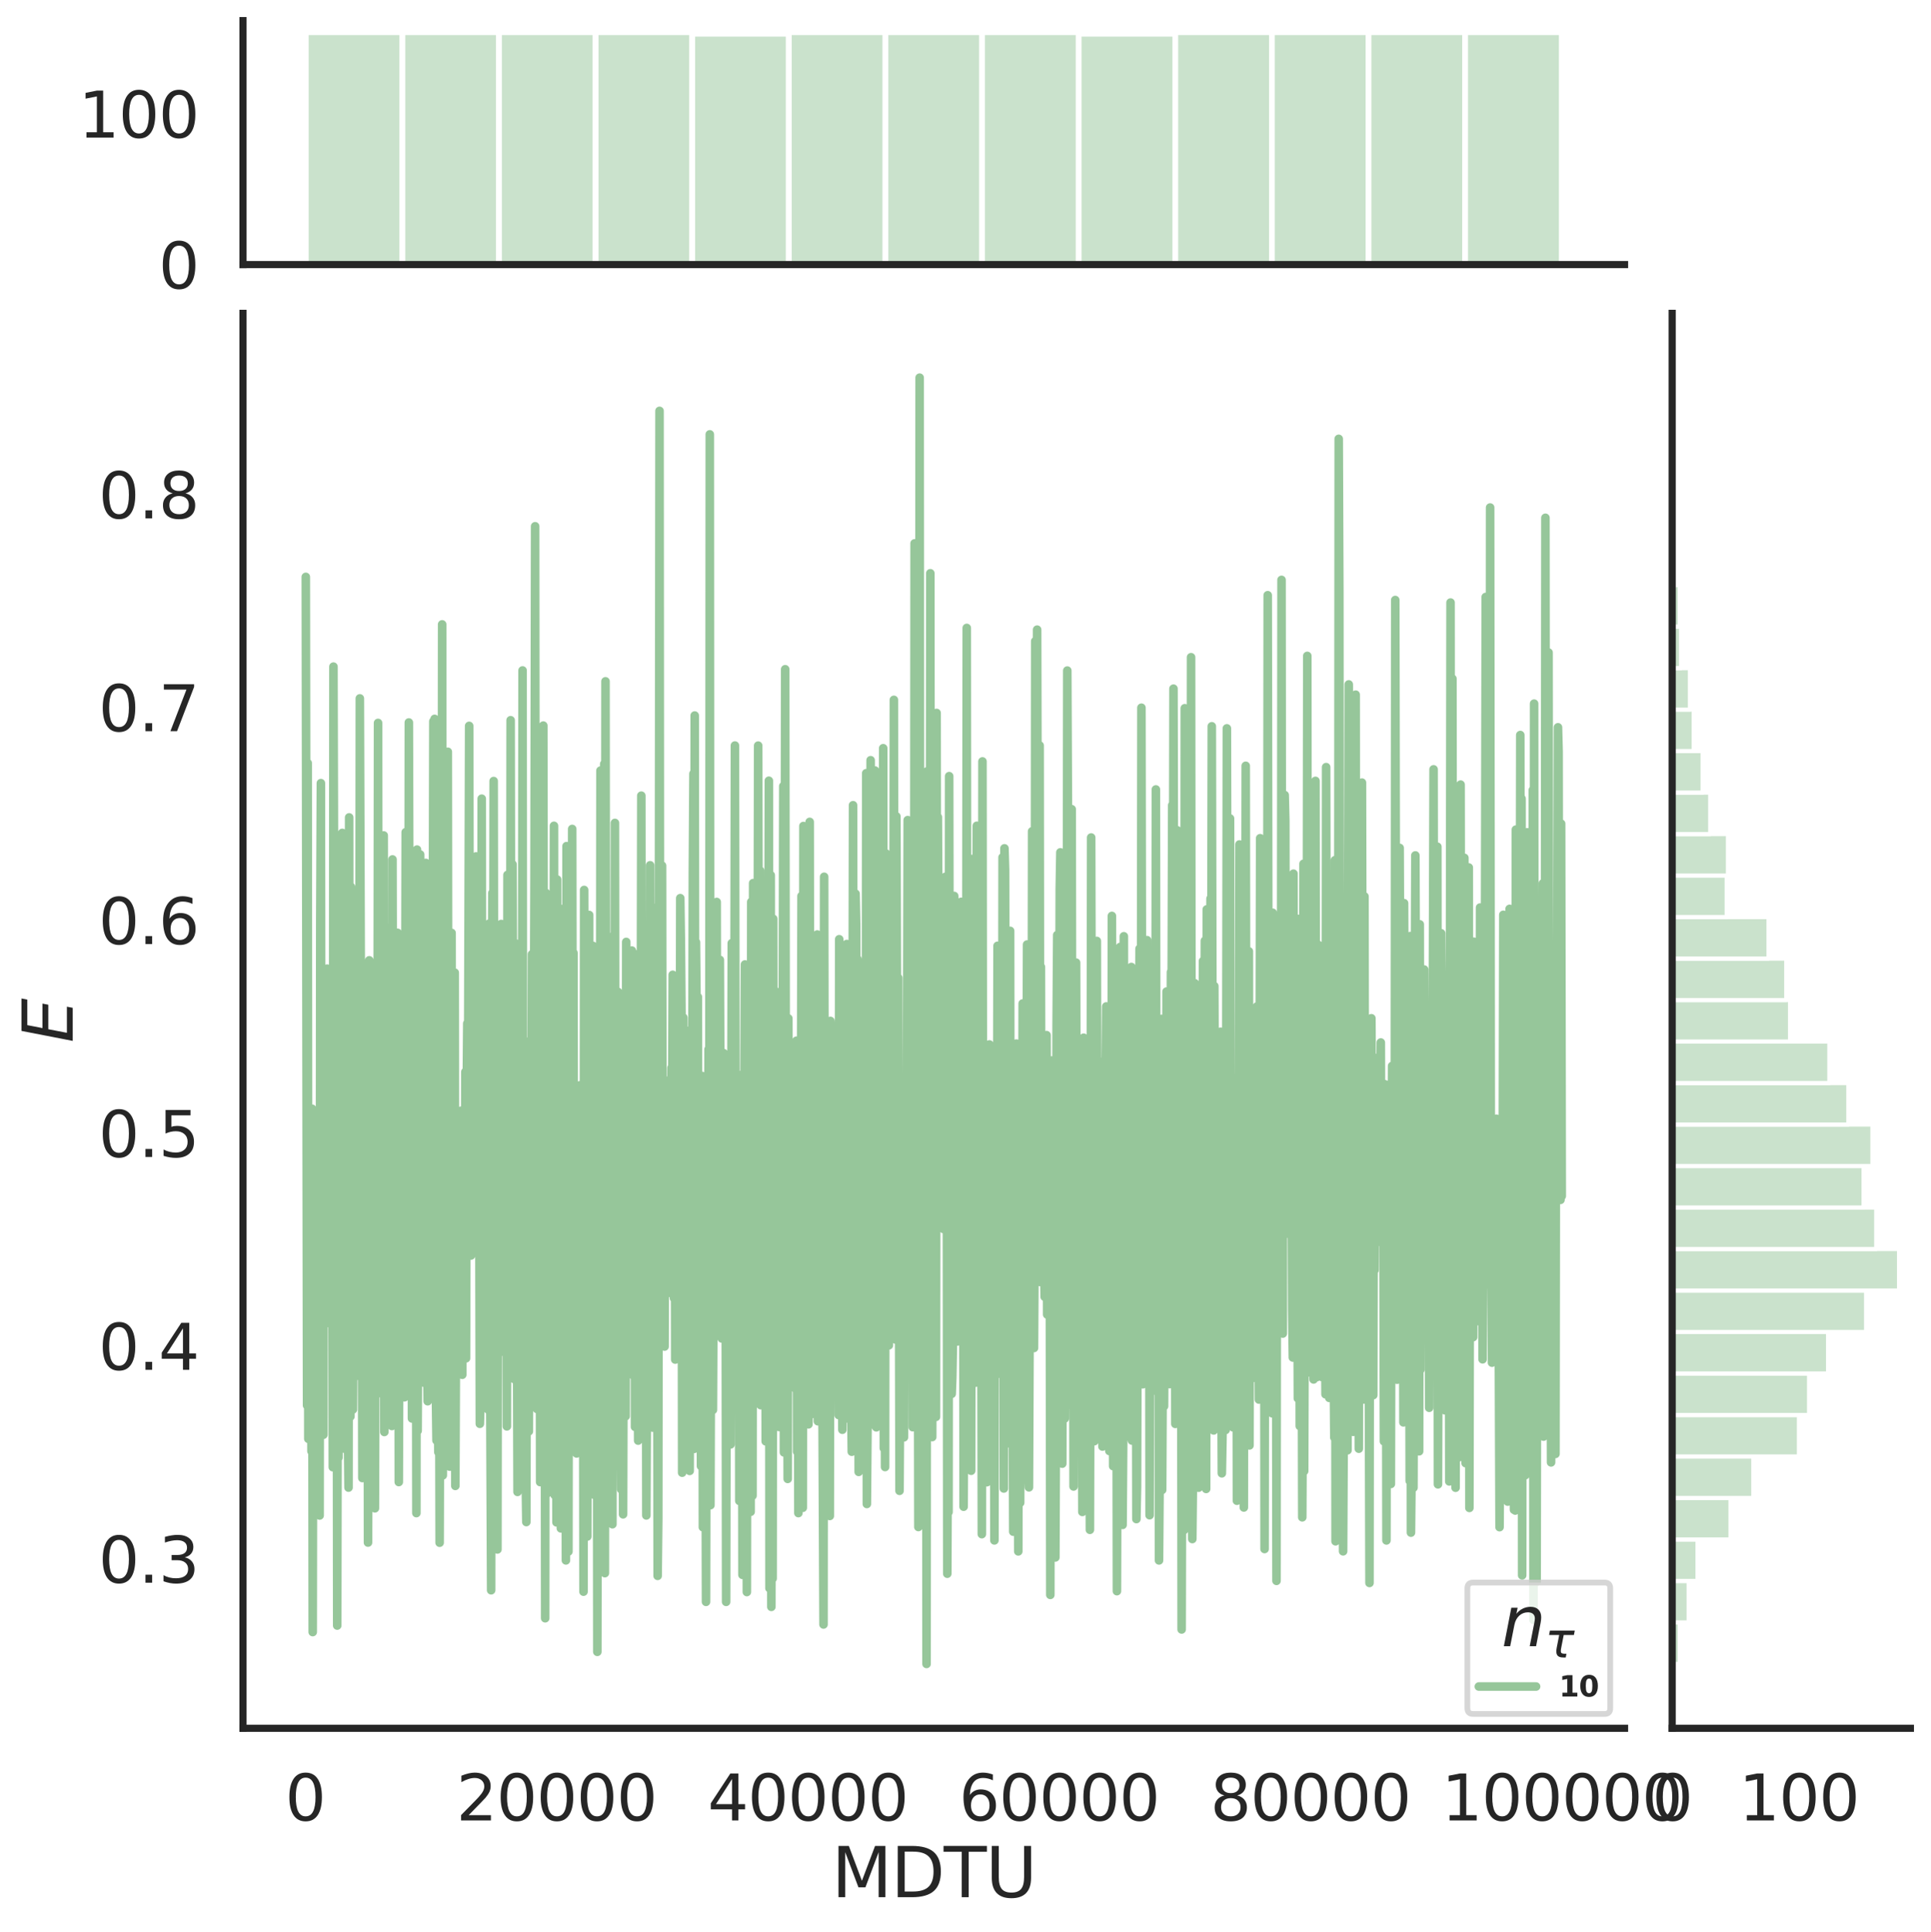 <?xml version="1.0" encoding="utf-8" standalone="no"?>
<!DOCTYPE svg PUBLIC "-//W3C//DTD SVG 1.1//EN"
  "http://www.w3.org/Graphics/SVG/1.1/DTD/svg11.dtd">
<svg height="675.079pt" version="1.1" viewBox="0 0 674.774 675.079" width="674.774pt" xmlns="http://www.w3.org/2000/svg" xmlns:xlink="http://www.w3.org/1999/xlink">
 <defs>
  <style type="text/css">*{stroke-linecap:butt;stroke-linejoin:round;}</style>
 </defs>
 <g id="figure_1">
  <g id="patch_1">
   <path d="M 0 675.079 
L 674.774 675.079 
L 674.774 0 
L 0 0 
z
" style="fill:#ffffff;"/>
  </g>
  <g id="axes_1">
   <g id="patch_2">
    <path d="M 84.914 603.86 
L 567.69 603.86 
L 567.69 109.485 
L 84.914 109.485 
z
" style="fill:none;"/>
   </g>
   <g id="matplotlib.axis_1">
    <g id="xtick_1">
     <g id="text_1">
      <!-- 0 -->
      <g style="fill:#262626;" transform="translate(99.64 636.077)scale(0.22 -0.22)">
       <defs>
        <path d="M 2034 4250 
Q 1547 4250 1301 3770 
Q 1056 3291 1056 2328 
Q 1056 1369 1301 889 
Q 1547 409 2034 409 
Q 2525 409 2770 889 
Q 3016 1369 3016 2328 
Q 3016 3291 2770 3770 
Q 2525 4250 2034 4250 
z
M 2034 4750 
Q 2819 4750 3233 4129 
Q 3647 3509 3647 2328 
Q 3647 1150 3233 529 
Q 2819 -91 2034 -91 
Q 1250 -91 836 529 
Q 422 1150 422 2328 
Q 422 3509 836 4129 
Q 1250 4750 2034 4750 
z
" id="DejaVuSans-30" transform="scale(0.016)"/>
       </defs>
       <use xlink:href="#DejaVuSans-30"/>
      </g>
     </g>
    </g>
    <g id="xtick_2">
     <g id="text_2">
      <!-- 20000 -->
      <g style="fill:#262626;" transform="translate(159.467 636.077)scale(0.22 -0.22)">
       <defs>
        <path d="M 1228 531 
L 3431 531 
L 3431 0 
L 469 0 
L 469 531 
Q 828 903 1448 1529 
Q 2069 2156 2228 2338 
Q 2531 2678 2651 2914 
Q 2772 3150 2772 3378 
Q 2772 3750 2511 3984 
Q 2250 4219 1831 4219 
Q 1534 4219 1204 4116 
Q 875 4013 500 3803 
L 500 4441 
Q 881 4594 1212 4672 
Q 1544 4750 1819 4750 
Q 2544 4750 2975 4387 
Q 3406 4025 3406 3419 
Q 3406 3131 3298 2873 
Q 3191 2616 2906 2266 
Q 2828 2175 2409 1742 
Q 1991 1309 1228 531 
z
" id="DejaVuSans-32" transform="scale(0.016)"/>
       </defs>
       <use xlink:href="#DejaVuSans-32"/>
       <use x="63.623" xlink:href="#DejaVuSans-30"/>
       <use x="127.246" xlink:href="#DejaVuSans-30"/>
       <use x="190.869" xlink:href="#DejaVuSans-30"/>
       <use x="254.492" xlink:href="#DejaVuSans-30"/>
      </g>
     </g>
    </g>
    <g id="xtick_3">
     <g id="text_3">
      <!-- 40000 -->
      <g style="fill:#262626;" transform="translate(247.288 636.077)scale(0.22 -0.22)">
       <defs>
        <path d="M 2419 4116 
L 825 1625 
L 2419 1625 
L 2419 4116 
z
M 2253 4666 
L 3047 4666 
L 3047 1625 
L 3713 1625 
L 3713 1100 
L 3047 1100 
L 3047 0 
L 2419 0 
L 2419 1100 
L 313 1100 
L 313 1709 
L 2253 4666 
z
" id="DejaVuSans-34" transform="scale(0.016)"/>
       </defs>
       <use xlink:href="#DejaVuSans-34"/>
       <use x="63.623" xlink:href="#DejaVuSans-30"/>
       <use x="127.246" xlink:href="#DejaVuSans-30"/>
       <use x="190.869" xlink:href="#DejaVuSans-30"/>
       <use x="254.492" xlink:href="#DejaVuSans-30"/>
      </g>
     </g>
    </g>
    <g id="xtick_4">
     <g id="text_4">
      <!-- 60000 -->
      <g style="fill:#262626;" transform="translate(335.109 636.077)scale(0.22 -0.22)">
       <defs>
        <path d="M 2113 2584 
Q 1688 2584 1439 2293 
Q 1191 2003 1191 1497 
Q 1191 994 1439 701 
Q 1688 409 2113 409 
Q 2538 409 2786 701 
Q 3034 994 3034 1497 
Q 3034 2003 2786 2293 
Q 2538 2584 2113 2584 
z
M 3366 4563 
L 3366 3988 
Q 3128 4100 2886 4159 
Q 2644 4219 2406 4219 
Q 1781 4219 1451 3797 
Q 1122 3375 1075 2522 
Q 1259 2794 1537 2939 
Q 1816 3084 2150 3084 
Q 2853 3084 3261 2657 
Q 3669 2231 3669 1497 
Q 3669 778 3244 343 
Q 2819 -91 2113 -91 
Q 1303 -91 875 529 
Q 447 1150 447 2328 
Q 447 3434 972 4092 
Q 1497 4750 2381 4750 
Q 2619 4750 2861 4703 
Q 3103 4656 3366 4563 
z
" id="DejaVuSans-36" transform="scale(0.016)"/>
       </defs>
       <use xlink:href="#DejaVuSans-36"/>
       <use x="63.623" xlink:href="#DejaVuSans-30"/>
       <use x="127.246" xlink:href="#DejaVuSans-30"/>
       <use x="190.869" xlink:href="#DejaVuSans-30"/>
       <use x="254.492" xlink:href="#DejaVuSans-30"/>
      </g>
     </g>
    </g>
    <g id="xtick_5">
     <g id="text_5">
      <!-- 80000 -->
      <g style="fill:#262626;" transform="translate(422.93 636.077)scale(0.22 -0.22)">
       <defs>
        <path d="M 2034 2216 
Q 1584 2216 1326 1975 
Q 1069 1734 1069 1313 
Q 1069 891 1326 650 
Q 1584 409 2034 409 
Q 2484 409 2743 651 
Q 3003 894 3003 1313 
Q 3003 1734 2745 1975 
Q 2488 2216 2034 2216 
z
M 1403 2484 
Q 997 2584 770 2862 
Q 544 3141 544 3541 
Q 544 4100 942 4425 
Q 1341 4750 2034 4750 
Q 2731 4750 3128 4425 
Q 3525 4100 3525 3541 
Q 3525 3141 3298 2862 
Q 3072 2584 2669 2484 
Q 3125 2378 3379 2068 
Q 3634 1759 3634 1313 
Q 3634 634 3220 271 
Q 2806 -91 2034 -91 
Q 1263 -91 848 271 
Q 434 634 434 1313 
Q 434 1759 690 2068 
Q 947 2378 1403 2484 
z
M 1172 3481 
Q 1172 3119 1398 2916 
Q 1625 2713 2034 2713 
Q 2441 2713 2670 2916 
Q 2900 3119 2900 3481 
Q 2900 3844 2670 4047 
Q 2441 4250 2034 4250 
Q 1625 4250 1398 4047 
Q 1172 3844 1172 3481 
z
" id="DejaVuSans-38" transform="scale(0.016)"/>
       </defs>
       <use xlink:href="#DejaVuSans-38"/>
       <use x="63.623" xlink:href="#DejaVuSans-30"/>
       <use x="127.246" xlink:href="#DejaVuSans-30"/>
       <use x="190.869" xlink:href="#DejaVuSans-30"/>
       <use x="254.492" xlink:href="#DejaVuSans-30"/>
      </g>
     </g>
    </g>
    <g id="xtick_6">
     <g id="text_6">
      <!-- 100000 -->
      <g style="fill:#262626;" transform="translate(503.753 636.077)scale(0.22 -0.22)">
       <defs>
        <path d="M 794 531 
L 1825 531 
L 1825 4091 
L 703 3866 
L 703 4441 
L 1819 4666 
L 2450 4666 
L 2450 531 
L 3481 531 
L 3481 0 
L 794 0 
L 794 531 
z
" id="DejaVuSans-31" transform="scale(0.016)"/>
       </defs>
       <use xlink:href="#DejaVuSans-31"/>
       <use x="63.623" xlink:href="#DejaVuSans-30"/>
       <use x="127.246" xlink:href="#DejaVuSans-30"/>
       <use x="190.869" xlink:href="#DejaVuSans-30"/>
       <use x="254.492" xlink:href="#DejaVuSans-30"/>
       <use x="318.115" xlink:href="#DejaVuSans-30"/>
      </g>
     </g>
    </g>
    <g id="text_7">
     <!-- MDTU -->
     <g style="fill:#262626;" transform="translate(290.596 662.888)scale(0.24 -0.24)">
      <defs>
       <path d="M 628 4666 
L 1569 4666 
L 2759 1491 
L 3956 4666 
L 4897 4666 
L 4897 0 
L 4281 0 
L 4281 4097 
L 3078 897 
L 2444 897 
L 1241 4097 
L 1241 0 
L 628 0 
L 628 4666 
z
" id="DejaVuSans-4d" transform="scale(0.016)"/>
       <path d="M 1259 4147 
L 1259 519 
L 2022 519 
Q 2988 519 3436 956 
Q 3884 1394 3884 2338 
Q 3884 3275 3436 3711 
Q 2988 4147 2022 4147 
L 1259 4147 
z
M 628 4666 
L 1925 4666 
Q 3281 4666 3915 4102 
Q 4550 3538 4550 2338 
Q 4550 1131 3912 565 
Q 3275 0 1925 0 
L 628 0 
L 628 4666 
z
" id="DejaVuSans-44" transform="scale(0.016)"/>
       <path d="M -19 4666 
L 3928 4666 
L 3928 4134 
L 2272 4134 
L 2272 0 
L 1638 0 
L 1638 4134 
L -19 4134 
L -19 4666 
z
" id="DejaVuSans-54" transform="scale(0.016)"/>
       <path d="M 556 4666 
L 1191 4666 
L 1191 1831 
Q 1191 1081 1462 751 
Q 1734 422 2344 422 
Q 2950 422 3222 751 
Q 3494 1081 3494 1831 
L 3494 4666 
L 4128 4666 
L 4128 1753 
Q 4128 841 3676 375 
Q 3225 -91 2344 -91 
Q 1459 -91 1007 375 
Q 556 841 556 1753 
L 556 4666 
z
" id="DejaVuSans-55" transform="scale(0.016)"/>
      </defs>
      <use xlink:href="#DejaVuSans-4d"/>
      <use x="86.279" xlink:href="#DejaVuSans-44"/>
      <use x="163.281" xlink:href="#DejaVuSans-54"/>
      <use x="224.365" xlink:href="#DejaVuSans-55"/>
     </g>
    </g>
   </g>
   <g id="matplotlib.axis_2">
    <g id="ytick_1">
     <g id="text_8">
      <!-- 0.3 -->
      <g style="fill:#262626;" transform="translate(34.428 553.003)scale(0.22 -0.22)">
       <defs>
        <path d="M 684 794 
L 1344 794 
L 1344 0 
L 684 0 
L 684 794 
z
" id="DejaVuSans-2e" transform="scale(0.016)"/>
        <path d="M 2597 2516 
Q 3050 2419 3304 2112 
Q 3559 1806 3559 1356 
Q 3559 666 3084 287 
Q 2609 -91 1734 -91 
Q 1441 -91 1130 -33 
Q 819 25 488 141 
L 488 750 
Q 750 597 1062 519 
Q 1375 441 1716 441 
Q 2309 441 2620 675 
Q 2931 909 2931 1356 
Q 2931 1769 2642 2001 
Q 2353 2234 1838 2234 
L 1294 2234 
L 1294 2753 
L 1863 2753 
Q 2328 2753 2575 2939 
Q 2822 3125 2822 3475 
Q 2822 3834 2567 4026 
Q 2313 4219 1838 4219 
Q 1578 4219 1281 4162 
Q 984 4106 628 3988 
L 628 4550 
Q 988 4650 1302 4700 
Q 1616 4750 1894 4750 
Q 2613 4750 3031 4423 
Q 3450 4097 3450 3541 
Q 3450 3153 3228 2886 
Q 3006 2619 2597 2516 
z
" id="DejaVuSans-33" transform="scale(0.016)"/>
       </defs>
       <use xlink:href="#DejaVuSans-30"/>
       <use x="63.623" xlink:href="#DejaVuSans-2e"/>
       <use x="95.41" xlink:href="#DejaVuSans-33"/>
      </g>
     </g>
    </g>
    <g id="ytick_2">
     <g id="text_9">
      <!-- 0.4 -->
      <g style="fill:#262626;" transform="translate(34.428 478.623)scale(0.22 -0.22)">
       <use xlink:href="#DejaVuSans-30"/>
       <use x="63.623" xlink:href="#DejaVuSans-2e"/>
       <use x="95.41" xlink:href="#DejaVuSans-34"/>
      </g>
     </g>
    </g>
    <g id="ytick_3">
     <g id="text_10">
      <!-- 0.5 -->
      <g style="fill:#262626;" transform="translate(34.428 404.244)scale(0.22 -0.22)">
       <defs>
        <path d="M 691 4666 
L 3169 4666 
L 3169 4134 
L 1269 4134 
L 1269 2991 
Q 1406 3038 1543 3061 
Q 1681 3084 1819 3084 
Q 2600 3084 3056 2656 
Q 3513 2228 3513 1497 
Q 3513 744 3044 326 
Q 2575 -91 1722 -91 
Q 1428 -91 1123 -41 
Q 819 9 494 109 
L 494 744 
Q 775 591 1075 516 
Q 1375 441 1709 441 
Q 2250 441 2565 725 
Q 2881 1009 2881 1497 
Q 2881 1984 2565 2268 
Q 2250 2553 1709 2553 
Q 1456 2553 1204 2497 
Q 953 2441 691 2322 
L 691 4666 
z
" id="DejaVuSans-35" transform="scale(0.016)"/>
       </defs>
       <use xlink:href="#DejaVuSans-30"/>
       <use x="63.623" xlink:href="#DejaVuSans-2e"/>
       <use x="95.41" xlink:href="#DejaVuSans-35"/>
      </g>
     </g>
    </g>
    <g id="ytick_4">
     <g id="text_11">
      <!-- 0.6 -->
      <g style="fill:#262626;" transform="translate(34.428 329.864)scale(0.22 -0.22)">
       <use xlink:href="#DejaVuSans-30"/>
       <use x="63.623" xlink:href="#DejaVuSans-2e"/>
       <use x="95.41" xlink:href="#DejaVuSans-36"/>
      </g>
     </g>
    </g>
    <g id="ytick_5">
     <g id="text_12">
      <!-- 0.7 -->
      <g style="fill:#262626;" transform="translate(34.428 255.485)scale(0.22 -0.22)">
       <defs>
        <path d="M 525 4666 
L 3525 4666 
L 3525 4397 
L 1831 0 
L 1172 0 
L 2766 4134 
L 525 4134 
L 525 4666 
z
" id="DejaVuSans-37" transform="scale(0.016)"/>
       </defs>
       <use xlink:href="#DejaVuSans-30"/>
       <use x="63.623" xlink:href="#DejaVuSans-2e"/>
       <use x="95.41" xlink:href="#DejaVuSans-37"/>
      </g>
     </g>
    </g>
    <g id="ytick_6">
     <g id="text_13">
      <!-- 0.8 -->
      <g style="fill:#262626;" transform="translate(34.428 181.105)scale(0.22 -0.22)">
       <use xlink:href="#DejaVuSans-30"/>
       <use x="63.623" xlink:href="#DejaVuSans-2e"/>
       <use x="95.41" xlink:href="#DejaVuSans-38"/>
      </g>
     </g>
    </g>
    <g id="text_14">
     <!-- $E$ -->
     <g style="fill:#262626;" transform="translate(25.436 364.352)rotate(-90)scale(0.24 -0.24)">
      <defs>
       <path d="M 1081 4666 
L 4031 4666 
L 3928 4134 
L 1606 4134 
L 1338 2753 
L 3566 2753 
L 3463 2222 
L 1234 2222 
L 909 531 
L 3284 531 
L 3181 0 
L 172 0 
L 1081 4666 
z
" id="DejaVuSans-Oblique-45" transform="scale(0.016)"/>
      </defs>
      <use transform="translate(0 0.094)" xlink:href="#DejaVuSans-Oblique-45"/>
     </g>
    </g>
   </g>
   <g id="line2d_1">
    <path clip-path="url(#p89be90f718)" d="M 106.859 201.562 
L 107.298 491.044 
L 107.517 266.61 
L 107.737 502.723 
L 107.956 411.644 
L 108.396 403.113 
L 108.615 438.257 
L 108.835 507.052 
L 109.054 387.401 
L 109.274 570.252 
L 109.493 424.886 
L 110.372 480.575 
L 110.591 488.952 
L 110.811 512.677 
L 111.03 422.645 
L 111.25 511.053 
L 111.469 476.6 
L 111.689 529.525 
L 111.908 323.286 
L 112.128 273.629 
L 112.348 449.017 
L 112.567 484.48 
L 112.787 376.406 
L 113.006 501.317 
L 113.226 364.102 
L 113.445 462.844 
L 113.665 394.374 
L 113.884 400.157 
L 114.104 419.344 
L 114.324 338.449 
L 114.763 459.858 
L 114.982 455.011 
L 115.202 347.365 
L 115.421 440.756 
L 115.641 382.555 
L 115.86 429.949 
L 116.08 385.513 
L 116.299 512.642 
L 116.519 232.92 
L 116.958 387.569 
L 117.178 354.108 
L 117.397 484.712 
L 117.617 383.65 
L 117.836 567.975 
L 118.056 442.987 
L 118.275 509.296 
L 118.495 300.88 
L 118.715 360.642 
L 118.934 361.751 
L 119.154 340.813 
L 119.373 295.669 
L 119.593 291.024 
L 119.812 496.116 
L 120.032 448.861 
L 120.251 506.145 
L 120.471 374.708 
L 120.691 338.312 
L 121.13 493.326 
L 121.349 409.272 
L 121.569 499.154 
L 121.788 519.772 
L 122.008 285.608 
L 122.227 494.719 
L 122.447 494.938 
L 122.667 309.892 
L 122.886 470.921 
L 123.106 361.705 
L 123.325 492.484 
L 123.545 453.037 
L 123.764 349.882 
L 123.984 453.103 
L 124.203 465.229 
L 124.423 470.309 
L 124.862 416.125 
L 125.082 480.691 
L 125.301 399.696 
L 125.521 436.336 
L 125.74 244.02 
L 126.179 374.898 
L 126.399 410.96 
L 126.618 516.43 
L 126.838 377.037 
L 127.058 371.925 
L 127.277 455.166 
L 127.497 370.641 
L 127.716 367.004 
L 127.936 458.769 
L 128.375 340.025 
L 128.594 538.981 
L 128.814 488.344 
L 129.034 335.539 
L 129.253 452.928 
L 129.473 442.848 
L 129.692 419.548 
L 129.912 478.561 
L 130.351 337.548 
L 130.79 411.345 
L 131.01 527.01 
L 131.449 380.101 
L 131.668 454.176 
L 131.888 412.108 
L 132.107 252.594 
L 132.327 425.92 
L 132.546 350.152 
L 132.766 398.787 
L 132.986 388.043 
L 133.205 383.408 
L 133.425 412.02 
L 133.644 348.993 
L 133.864 487.284 
L 134.083 291.912 
L 134.303 500.339 
L 134.742 323.932 
L 134.962 455.463 
L 135.181 452.611 
L 135.84 372.96 
L 136.059 405.151 
L 136.279 390.648 
L 136.498 393.409 
L 136.718 491.649 
L 136.937 498.245 
L 137.157 300.292 
L 137.377 399.216 
L 137.596 342.408 
L 137.816 447.723 
L 138.035 328.943 
L 138.474 442.423 
L 138.694 402.957 
L 138.913 325.926 
L 139.133 340.809 
L 139.353 517.83 
L 139.572 451.158 
L 139.792 429.75 
L 140.011 455.627 
L 140.231 343.714 
L 140.67 477.064 
L 140.889 398.348 
L 141.329 488.222 
L 141.768 290.771 
L 141.987 420.955 
L 142.207 386.955 
L 142.426 432.182 
L 142.646 434.35 
L 142.865 252.433 
L 143.524 487.319 
L 143.744 352.624 
L 143.963 495.616 
L 144.183 369.284 
L 144.402 312.575 
L 144.622 337.831 
L 144.841 436.899 
L 145.061 324.049 
L 145.281 377.399 
L 145.5 528.681 
L 145.72 296.851 
L 145.939 499.927 
L 146.378 413.228 
L 146.598 373.393 
L 146.817 298.561 
L 147.037 417.466 
L 147.256 407.539 
L 147.476 456.244 
L 147.696 329.268 
L 147.915 446.542 
L 148.135 303.788 
L 148.354 483.193 
L 148.574 340.314 
L 148.793 301.507 
L 149.013 445.926 
L 149.452 489.599 
L 149.891 407.081 
L 150.111 452.324 
L 150.33 461.009 
L 150.55 407.232 
L 150.769 411.767 
L 150.989 446.549 
L 151.428 252.033 
L 151.648 441.224 
L 151.867 251.177 
L 152.087 430.27 
L 152.306 486.212 
L 152.526 503.303 
L 152.745 413.537 
L 152.965 490.897 
L 153.184 507.42 
L 153.404 454.347 
L 153.624 539.035 
L 153.843 461.253 
L 154.063 307.145 
L 154.282 437.893 
L 154.502 218.162 
L 154.721 515.517 
L 154.941 376.807 
L 155.16 428.029 
L 155.38 341.482 
L 155.6 324.035 
L 155.819 398.743 
L 156.258 466.607 
L 156.478 262.669 
L 156.697 435.503 
L 156.917 399.268 
L 157.136 512.45 
L 157.356 498.466 
L 157.795 325.955 
L 158.015 450.587 
L 158.234 437.694 
L 158.454 438.963 
L 158.673 346.246 
L 158.893 339.841 
L 159.112 519.18 
L 159.332 467.986 
L 159.551 461.546 
L 159.771 390.227 
L 159.991 433.853 
L 160.43 426.378 
L 160.649 393.476 
L 160.869 458.397 
L 161.088 388.1 
L 161.308 421.063 
L 161.527 480.35 
L 161.747 403.513 
L 161.967 446.539 
L 162.186 425.848 
L 162.406 459.004 
L 162.625 374.505 
L 162.845 474.602 
L 163.064 384.728 
L 163.284 357.584 
L 163.503 396.758 
L 163.943 253.623 
L 164.162 352.534 
L 164.382 379.25 
L 164.601 438.675 
L 164.821 437.25 
L 165.04 413.011 
L 165.26 433.379 
L 165.479 338.044 
L 165.699 415.469 
L 165.919 394.333 
L 166.138 316.467 
L 166.358 299.237 
L 166.577 360.551 
L 166.797 312.199 
L 167.016 418.07 
L 167.236 309.612 
L 167.675 497.486 
L 167.894 490.09 
L 168.114 432.79 
L 168.334 279.06 
L 168.553 465.342 
L 168.992 437.282 
L 169.431 412.893 
L 169.651 369.963 
L 169.87 455.585 
L 170.31 428.688 
L 170.529 492.465 
L 170.968 322.698 
L 171.188 461.646 
L 171.627 555.641 
L 171.846 367.834 
L 172.066 312.007 
L 172.286 405.629 
L 172.505 272.895 
L 172.725 407.53 
L 172.944 393.414 
L 173.164 505.15 
L 173.383 370.475 
L 173.603 516.418 
L 173.822 541.385 
L 174.042 365.526 
L 174.262 328.52 
L 174.481 359.803 
L 174.701 366.826 
L 174.92 409.117 
L 175.14 322.846 
L 175.359 472.282 
L 175.579 403.382 
L 175.798 456.882 
L 176.018 442.891 
L 176.238 367.751 
L 176.457 431.423 
L 176.677 336.938 
L 177.116 498.384 
L 177.335 305.692 
L 177.555 390.617 
L 177.774 397.725 
L 177.994 469.819 
L 178.213 432.883 
L 178.433 251.653 
L 178.653 369.319 
L 178.872 407.321 
L 179.092 301.981 
L 179.75 481.911 
L 179.97 472.671 
L 180.189 329.645 
L 180.409 472.595 
L 180.629 452.21 
L 180.848 521.278 
L 181.068 438.049 
L 181.287 458.489 
L 181.507 520.149 
L 181.946 372.564 
L 182.165 445.398 
L 182.385 415.441 
L 182.605 234.256 
L 182.824 486.165 
L 183.044 364.717 
L 183.263 497.933 
L 183.483 401.132 
L 183.702 517.049 
L 183.922 531.81 
L 184.141 422.653 
L 184.361 444.929 
L 184.581 375.649 
L 184.8 500.126 
L 185.02 422.815 
L 185.459 363.404 
L 185.678 429.459 
L 185.898 333.414 
L 186.117 396.875 
L 186.337 403.165 
L 186.557 365.394 
L 186.776 306.862 
L 186.996 183.881 
L 187.215 413.489 
L 187.435 389.761 
L 187.654 492.3 
L 187.874 394.688 
L 188.093 371.749 
L 188.313 418.939 
L 188.532 379.873 
L 188.752 517.846 
L 188.972 441.878 
L 189.411 384.838 
L 189.63 296.866 
L 189.85 253.525 
L 190.069 388.957 
L 190.289 370.849 
L 190.508 565.423 
L 190.728 311.973 
L 190.948 513.262 
L 191.167 521.825 
L 191.387 453.411 
L 191.606 493.458 
L 192.045 357.941 
L 192.265 374.512 
L 192.484 473.423 
L 192.704 423.394 
L 192.924 331.224 
L 193.143 471.256 
L 193.363 404.539 
L 193.582 288.542 
L 193.802 522.363 
L 194.241 413.644 
L 194.46 531.913 
L 194.68 307.302 
L 194.9 476.739 
L 195.119 397.918 
L 195.339 432.997 
L 195.778 363.519 
L 195.997 534.019 
L 196.217 502.236 
L 196.436 317.619 
L 196.876 479.019 
L 197.095 321.238 
L 197.315 443.943 
L 197.534 423.394 
L 197.754 545.209 
L 197.973 295.639 
L 198.193 529.453 
L 198.412 380.55 
L 198.632 542.116 
L 198.851 368.74 
L 199.071 444.952 
L 199.291 353.223 
L 199.51 502.611 
L 199.949 289.637 
L 200.169 426.73 
L 200.388 332.937 
L 200.608 493.302 
L 200.827 505.512 
L 201.047 402.628 
L 201.267 400.567 
L 201.486 507.841 
L 201.706 445.955 
L 201.925 460.89 
L 202.145 408.06 
L 202.364 384.2 
L 202.584 379.231 
L 202.803 480.109 
L 203.023 385.703 
L 203.243 494.78 
L 203.462 415.682 
L 203.682 423.065 
L 203.901 556.132 
L 204.121 310.955 
L 204.34 391.333 
L 204.56 352.809 
L 204.999 535.312 
L 205.219 536.873 
L 205.438 361.521 
L 205.658 325.843 
L 205.877 319.698 
L 206.097 494.116 
L 206.316 368.372 
L 206.536 442.436 
L 206.755 420.926 
L 206.975 417.292 
L 207.195 330.499 
L 207.414 389.48 
L 207.634 522.294 
L 207.853 343.726 
L 208.073 466.777 
L 208.292 455.169 
L 208.512 377.459 
L 208.731 577.158 
L 208.951 420.452 
L 209.17 359.954 
L 209.39 457.653 
L 209.61 445.88 
L 209.829 269.25 
L 210.049 441.102 
L 210.268 436.385 
L 210.488 365.616 
L 210.707 466.557 
L 210.927 477.415 
L 211.146 266.922 
L 211.366 549.665 
L 211.586 238.056 
L 211.805 430.876 
L 212.025 494.694 
L 212.244 343 
L 212.464 432.198 
L 212.683 348.218 
L 212.903 518.406 
L 213.122 343.891 
L 213.342 489.501 
L 213.562 353.266 
L 214.001 532.575 
L 214.22 327.061 
L 214.659 459.642 
L 214.879 287.535 
L 215.098 487.756 
L 215.318 371.423 
L 215.538 413.703 
L 215.757 397.696 
L 215.977 346.582 
L 216.196 413.874 
L 216.416 381.844 
L 216.635 458.141 
L 217.074 520.402 
L 217.514 445.616 
L 217.733 529.109 
L 217.953 449.72 
L 218.172 452.699 
L 218.392 430.828 
L 218.611 494.848 
L 218.831 329.111 
L 219.05 432.093 
L 219.27 471.027 
L 219.489 425.303 
L 219.709 478.179 
L 219.929 339.183 
L 220.148 382.335 
L 220.368 343.077 
L 220.587 419.479 
L 220.807 332.138 
L 221.026 432.009 
L 221.246 480.546 
L 221.685 333.339 
L 221.905 498.571 
L 222.124 488.147 
L 222.344 487.53 
L 222.563 389.117 
L 223.002 503.359 
L 223.222 466.188 
L 223.441 379.039 
L 223.661 487.42 
L 224.1 278.009 
L 224.32 493.532 
L 224.539 415.182 
L 224.759 385.405 
L 224.978 338.461 
L 225.198 499.365 
L 225.417 361.346 
L 225.637 376.816 
L 225.857 529.499 
L 226.076 483.3 
L 226.515 360.668 
L 226.954 456.233 
L 227.174 302.333 
L 227.393 412.726 
L 228.052 498.807 
L 228.711 317.219 
L 228.93 322.71 
L 229.15 335.375 
L 229.369 464.966 
L 229.589 398.071 
L 229.808 550.609 
L 230.028 530.468 
L 230.467 143.557 
L 230.687 447.964 
L 230.906 408.2 
L 231.345 302.451 
L 231.565 446.9 
L 231.784 408.555 
L 232.004 463.365 
L 232.224 470.487 
L 232.443 377.478 
L 232.663 452.021 
L 232.882 406.515 
L 233.102 417.974 
L 233.321 386.373 
L 233.541 381.793 
L 233.76 451.743 
L 233.98 431.839 
L 234.2 392.095 
L 234.419 408.549 
L 234.639 373.12 
L 234.858 392.923 
L 235.078 340.596 
L 235.297 352.857 
L 235.517 453.595 
L 235.736 356.72 
L 235.956 475.039 
L 236.176 373.783 
L 236.395 438.179 
L 236.615 376.146 
L 236.834 450.584 
L 237.054 383.074 
L 237.273 376.107 
L 237.493 430.15 
L 237.712 313.818 
L 237.932 329.545 
L 238.151 354.867 
L 238.371 514.563 
L 238.591 366.031 
L 238.81 355.568 
L 239.03 373.554 
L 239.249 506.873 
L 239.469 395.304 
L 239.688 470.761 
L 239.908 484.467 
L 240.347 439.631 
L 240.567 474.311 
L 240.786 428.143 
L 241.006 513.941 
L 241.225 359.971 
L 241.664 439.783 
L 241.884 408.519 
L 242.103 304.823 
L 242.323 270.343 
L 242.543 506.247 
L 242.762 250.008 
L 242.982 454.518 
L 243.201 329.212 
L 243.421 352.942 
L 243.64 465.608 
L 243.86 348.332 
L 244.079 468.752 
L 244.299 474.947 
L 244.519 380.186 
L 244.738 388.095 
L 244.958 512.259 
L 245.177 481.627 
L 245.397 375.974 
L 245.616 533.615 
L 245.836 466.04 
L 246.055 469.976 
L 246.275 461.347 
L 246.495 473.191 
L 246.714 559.69 
L 246.934 452.547 
L 247.153 462.341 
L 247.373 505.066 
L 247.592 366.641 
L 247.812 493.807 
L 248.031 151.766 
L 248.251 525.92 
L 248.47 457.174 
L 248.69 349.906 
L 248.91 469.612 
L 249.129 492.636 
L 249.788 350.197 
L 250.007 316.294 
L 250.227 439.77 
L 250.446 315.152 
L 250.666 440.707 
L 250.886 367.372 
L 251.105 404.779 
L 251.325 418.267 
L 251.544 335.373 
L 251.764 388.53 
L 251.983 374.446 
L 252.203 467.654 
L 252.862 367.963 
L 253.081 464.985 
L 253.52 383.706 
L 253.74 559.692 
L 253.959 446.517 
L 254.398 403.496 
L 254.618 467.648 
L 254.838 468.151 
L 255.057 380.58 
L 255.277 504.696 
L 255.716 329.549 
L 255.935 331.8 
L 256.155 439.743 
L 256.374 393.134 
L 256.594 387.207 
L 256.814 260.492 
L 257.033 394.724 
L 257.253 392.055 
L 257.472 434.653 
L 257.692 378.068 
L 257.911 449.614 
L 258.131 375.965 
L 258.35 524.413 
L 258.57 469.844 
L 258.789 375.638 
L 259.009 480.826 
L 259.229 410.377 
L 259.448 550.255 
L 259.668 448.379 
L 259.887 532.839 
L 260.107 391.268 
L 260.326 336.987 
L 260.546 526.902 
L 260.765 410.966 
L 260.985 556.261 
L 261.205 397.359 
L 261.424 405.661 
L 261.644 468.066 
L 261.863 341.808 
L 262.083 483.325 
L 262.302 528.234 
L 262.522 315.118 
L 262.961 522.604 
L 263.181 308.566 
L 263.4 412.551 
L 263.62 405.294 
L 263.839 470.325 
L 264.059 453.297 
L 264.278 421.168 
L 264.498 462.668 
L 264.937 260.525 
L 265.376 465.555 
L 265.596 304.169 
L 265.815 490.971 
L 266.035 470.503 
L 266.254 368.654 
L 266.693 462.171 
L 266.913 413.835 
L 267.133 437.237 
L 267.352 332.935 
L 267.572 503.606 
L 268.011 376.245 
L 268.23 373.995 
L 268.45 381.388 
L 268.669 272.789 
L 268.889 554.947 
L 269.108 458.018 
L 269.328 305.787 
L 269.548 561.447 
L 269.767 450.904 
L 269.987 551.551 
L 270.206 321.041 
L 270.426 458.112 
L 270.645 436.884 
L 270.865 346.249 
L 271.084 377.97 
L 271.304 367.382 
L 271.524 412.928 
L 271.743 393.777 
L 271.963 498.055 
L 272.182 498.584 
L 272.402 388.739 
L 272.621 498.642 
L 272.841 464.693 
L 273.06 465.177 
L 273.28 481.633 
L 273.719 274.67 
L 273.939 507.472 
L 274.378 233.836 
L 274.597 402.031 
L 274.817 422.899 
L 275.036 433.129 
L 275.256 516.735 
L 275.476 355.823 
L 275.695 434.931 
L 275.915 460.91 
L 276.134 417.952 
L 276.354 458.531 
L 276.573 435.318 
L 276.793 393.218 
L 277.012 462.278 
L 277.232 442.383 
L 277.452 402.605 
L 277.671 406.242 
L 277.891 482.815 
L 278.11 485.336 
L 278.33 363.631 
L 278.549 507.206 
L 278.769 373.874 
L 278.988 528.678 
L 279.208 418.767 
L 279.427 461.69 
L 279.647 450.945 
L 279.867 409.893 
L 280.086 313.065 
L 280.306 476.223 
L 280.525 526.834 
L 280.745 288.617 
L 280.964 429.66 
L 281.184 401.493 
L 281.403 334.654 
L 281.623 417.081 
L 281.843 434.492 
L 282.062 290.509 
L 282.282 430.346 
L 282.501 497.681 
L 282.721 469.105 
L 282.94 287.169 
L 283.16 462.539 
L 283.379 372.181 
L 283.599 494.107 
L 283.819 401.246 
L 284.038 451.92 
L 284.258 346.048 
L 284.477 459.598 
L 284.697 358.17 
L 285.136 487.518 
L 285.355 449.589 
L 285.575 326.52 
L 285.795 496.589 
L 286.014 419.791 
L 286.453 457.94 
L 286.892 377.262 
L 287.331 475.018 
L 287.771 567.601 
L 287.99 306.351 
L 288.21 440.421 
L 288.429 445.977 
L 288.649 359.082 
L 288.868 442.678 
L 289.088 422.396 
L 289.307 487.383 
L 289.527 462.762 
L 289.746 410.184 
L 289.966 529.68 
L 290.186 356.721 
L 290.405 444.105 
L 290.625 395.497 
L 291.064 449.304 
L 291.283 452.419 
L 291.503 479.857 
L 291.722 373.391 
L 291.942 443.37 
L 292.162 435.752 
L 292.381 358.28 
L 292.601 433.736 
L 292.82 444.028 
L 293.04 494.417 
L 293.259 328.167 
L 293.479 410.304 
L 293.698 426.057 
L 293.918 381.045 
L 294.138 389.012 
L 294.357 499.556 
L 294.577 445.964 
L 294.796 450.274 
L 295.016 390.021 
L 295.235 467.951 
L 295.455 491.733 
L 295.674 445.25 
L 295.894 329.842 
L 296.114 370.334 
L 296.333 458.888 
L 296.553 388.817 
L 296.992 484.613 
L 297.211 496.287 
L 297.431 487.33 
L 297.65 507.239 
L 298.09 281.348 
L 298.309 421.585 
L 298.529 377.323 
L 298.748 416.846 
L 298.968 312.267 
L 299.187 322.997 
L 299.407 453.398 
L 299.626 335.135 
L 299.846 395.436 
L 300.065 514.285 
L 300.285 417.085 
L 300.505 398.099 
L 300.724 416.587 
L 300.944 406.808 
L 301.163 465.228 
L 301.383 465.639 
L 301.602 349.687 
L 301.822 365.196 
L 302.261 487.852 
L 302.481 472.313 
L 302.7 270.166 
L 302.92 525.498 
L 303.139 499.65 
L 303.359 348.519 
L 303.798 419.228 
L 304.017 414.76 
L 304.237 265.625 
L 304.676 497.671 
L 304.896 386.456 
L 305.115 460.432 
L 305.335 358.105 
L 305.554 467.359 
L 305.774 269.231 
L 305.993 352.71 
L 306.213 498.714 
L 306.872 326.172 
L 307.091 363.436 
L 307.311 472.592 
L 307.75 342.05 
L 307.969 348.717 
L 308.189 344.25 
L 308.409 392.125 
L 308.628 261.426 
L 308.848 506.001 
L 309.067 416.457 
L 309.287 512.584 
L 309.506 298.149 
L 309.726 447.332 
L 309.945 386.694 
L 310.165 394.78 
L 310.384 354.497 
L 310.604 470.066 
L 310.824 401.695 
L 311.043 432.381 
L 311.263 343.183 
L 311.482 394.538 
L 311.702 373.011 
L 311.921 366.325 
L 312.141 383.58 
L 312.36 244.53 
L 312.58 449.518 
L 312.8 446.702 
L 313.019 468.059 
L 313.239 285.256 
L 313.678 437.323 
L 313.897 341.681 
L 314.336 520.898 
L 314.776 446.246 
L 314.995 487.35 
L 315.215 431.553 
L 315.434 450.527 
L 315.654 437.158 
L 315.873 502.219 
L 316.093 404.953 
L 316.312 468.192 
L 316.532 402.249 
L 316.752 470.987 
L 317.191 286.547 
L 317.41 399.349 
L 317.63 337.717 
L 317.849 456.348 
L 318.288 340.448 
L 318.508 327.161 
L 318.728 366.99 
L 318.947 498.661 
L 319.167 427.029 
L 319.386 431.836 
L 319.606 189.856 
L 319.825 489.918 
L 320.045 482.318 
L 320.484 293.843 
L 320.923 533.542 
L 321.143 445.864 
L 321.362 131.956 
L 321.582 434.246 
L 321.801 329.536 
L 322.021 357.948 
L 322.24 453.933 
L 322.46 358.777 
L 322.679 365.25 
L 323.119 532.808 
L 323.338 462.78 
L 323.558 288.125 
L 323.777 581.388 
L 323.997 269.503 
L 324.216 412.532 
L 324.436 366.581 
L 324.655 454.21 
L 324.875 429.954 
L 325.095 200.301 
L 325.314 476.781 
L 325.534 400.213 
L 325.753 502.114 
L 325.973 389.563 
L 326.192 484.2 
L 326.412 421.618 
L 326.631 420.973 
L 326.851 431.719 
L 327.071 495.068 
L 327.29 249.109 
L 327.51 400.128 
L 327.729 285.493 
L 327.949 328.69 
L 328.168 407.525 
L 328.388 383.791 
L 328.607 418.465 
L 328.827 336.3 
L 329.047 403.344 
L 329.486 345.814 
L 329.705 429.421 
L 329.925 331.164 
L 330.144 363.25 
L 330.364 306.356 
L 330.803 336.315 
L 331.022 549.857 
L 331.242 498.365 
L 331.462 528.334 
L 331.681 271.191 
L 331.901 401.57 
L 332.12 455.78 
L 332.34 393.994 
L 332.559 487.028 
L 332.779 481.218 
L 332.998 468.568 
L 333.218 448.667 
L 333.438 313.052 
L 333.657 365.105 
L 333.877 345.001 
L 334.096 341.945 
L 334.316 373.259 
L 334.535 468.708 
L 334.755 406.188 
L 334.974 431.917 
L 335.194 427.902 
L 335.414 357.106 
L 335.633 385.811 
L 335.853 315.119 
L 336.072 464.029 
L 336.292 464.451 
L 336.511 366.237 
L 336.731 526.452 
L 336.95 472.132 
L 337.17 467.883 
L 337.39 361.944 
L 337.609 390.228 
L 337.829 219.401 
L 338.048 457.256 
L 338.268 388.382 
L 338.487 376.103 
L 338.707 401.876 
L 338.926 500.829 
L 339.146 342.763 
L 339.366 513.886 
L 339.585 300.139 
L 339.805 434.544 
L 340.024 432.847 
L 340.244 469.957 
L 340.463 442.506 
L 340.683 359.788 
L 340.902 483.12 
L 341.122 411.699 
L 341.341 288.529 
L 341.561 329.803 
L 341.781 430.542 
L 342 421.505 
L 342.22 387.014 
L 342.439 460.659 
L 342.659 453.588 
L 342.878 422.625 
L 343.098 536.037 
L 343.317 266.043 
L 343.537 448.816 
L 343.757 400.305 
L 343.976 511.524 
L 344.196 446.312 
L 344.415 448.309 
L 344.635 473.852 
L 344.854 517.895 
L 345.074 453.055 
L 345.293 499.521 
L 345.513 484.913 
L 345.733 364.931 
L 345.952 424.949 
L 346.172 397.995 
L 346.391 400.904 
L 346.611 408.695 
L 346.83 368.983 
L 347.05 431.868 
L 347.269 388.958 
L 347.489 538.224 
L 347.709 414.979 
L 347.928 440.606 
L 348.148 410.779 
L 348.367 431.039 
L 348.587 330.473 
L 348.806 335.952 
L 349.245 434.933 
L 349.465 424.571 
L 349.685 348.37 
L 349.904 391.237 
L 350.124 480.313 
L 350.343 299.551 
L 350.563 332.98 
L 350.782 520.088 
L 351.002 296.413 
L 351.221 303.864 
L 351.441 418.951 
L 351.66 361.845 
L 351.88 456.739 
L 352.1 457.172 
L 352.319 433.292 
L 352.758 331.043 
L 352.978 325.242 
L 353.197 504.518 
L 353.417 423.866 
L 353.636 504.342 
L 353.856 473.117 
L 354.076 535.179 
L 354.515 426.813 
L 354.734 446.529 
L 354.954 370.879 
L 355.173 364.635 
L 355.393 471.369 
L 355.612 445.396 
L 355.832 542.059 
L 356.052 405.95 
L 356.271 430.745 
L 356.491 525.067 
L 356.71 397.909 
L 356.93 421.323 
L 357.149 456.923 
L 357.369 350.62 
L 357.588 480.605 
L 357.808 395.57 
L 358.028 474.897 
L 358.247 483.807 
L 358.467 470.42 
L 358.906 330.021 
L 359.345 514.217 
L 359.564 519.687 
L 359.784 466.233 
L 360.003 335.507 
L 360.223 371.666 
L 360.443 451.044 
L 360.662 290.458 
L 360.882 460.72 
L 361.101 441.585 
L 361.321 470.994 
L 361.54 434.023 
L 361.76 224.018 
L 361.979 344.293 
L 362.199 382.681 
L 362.419 220 
L 362.858 410.562 
L 363.077 442.626 
L 363.297 260.467 
L 363.516 447.931 
L 363.736 337.833 
L 363.955 438.962 
L 364.175 438.015 
L 364.395 412.532 
L 365.053 453.12 
L 365.273 385.291 
L 365.492 398.369 
L 365.712 361.682 
L 365.931 459.307 
L 366.371 429.663 
L 366.59 443.49 
L 366.81 409.519 
L 367.029 557.26 
L 367.249 381.756 
L 367.468 370.542 
L 367.688 499.223 
L 367.907 391.637 
L 368.127 424.124 
L 368.347 395.141 
L 368.566 431.439 
L 368.786 544.179 
L 369.005 491.358 
L 369.225 358.503 
L 369.444 326.688 
L 369.664 504.707 
L 369.883 455.383 
L 370.322 310.409 
L 370.542 297.811 
L 370.762 356.373 
L 370.981 495.536 
L 371.201 511.404 
L 371.42 413.471 
L 371.64 428.102 
L 371.859 345.371 
L 372.079 495.629 
L 372.518 366.96 
L 372.738 403.873 
L 372.957 234.295 
L 373.177 283.596 
L 373.396 466.974 
L 373.616 447.724 
L 373.835 478.843 
L 374.055 490.827 
L 374.274 465.478 
L 374.494 282.731 
L 374.714 419.511 
L 374.933 373.684 
L 375.153 519.38 
L 375.372 391.163 
L 375.592 427.181 
L 375.811 394.474 
L 376.031 336.339 
L 376.25 427.69 
L 376.47 443.243 
L 376.69 438.193 
L 376.909 407.028 
L 377.129 469.183 
L 377.348 446.289 
L 377.568 461.077 
L 378.007 447.564 
L 378.226 528.273 
L 378.446 405.962 
L 378.666 362.583 
L 379.105 443.848 
L 379.324 417.52 
L 379.544 375.619 
L 379.763 502.98 
L 380.422 389.968 
L 380.861 534.52 
L 381.081 449.362 
L 381.3 292.627 
L 381.52 381.23 
L 381.739 413.61 
L 381.959 380.387 
L 382.398 503.568 
L 382.617 444.521 
L 382.837 483.838 
L 383.057 335.032 
L 383.276 328.761 
L 383.496 454.548 
L 383.715 494.451 
L 383.935 406.157 
L 384.154 440.629 
L 384.374 398.597 
L 384.593 429.85 
L 384.813 389.115 
L 385.033 421.203 
L 385.252 505.434 
L 385.691 447.23 
L 385.911 370.608 
L 386.13 432.337 
L 386.35 374.974 
L 386.569 351.651 
L 386.789 385.268 
L 387.009 401.001 
L 387.228 460.228 
L 387.448 450.933 
L 387.667 506.991 
L 388.106 394.608 
L 388.326 492.274 
L 388.545 320.029 
L 388.985 512.272 
L 389.204 342.315 
L 389.424 376.659 
L 389.643 448.136 
L 389.863 388.346 
L 390.082 421.865 
L 390.302 555.957 
L 390.96 340.594 
L 391.18 368.627 
L 391.4 330.886 
L 391.619 493.109 
L 391.839 374.174 
L 392.278 532.81 
L 392.497 502.965 
L 392.717 327.136 
L 392.936 471.22 
L 393.156 478.973 
L 393.376 397.448 
L 393.595 371.043 
L 393.815 402.583 
L 394.034 409.488 
L 394.254 375.626 
L 394.473 373.932 
L 394.693 399.585 
L 394.912 393.818 
L 395.132 502.373 
L 395.352 337.872 
L 395.571 503.344 
L 395.791 501.45 
L 396.01 467.477 
L 396.23 383.574 
L 396.449 422.255 
L 396.669 429.666 
L 396.888 410.839 
L 397.108 530.774 
L 397.328 519.616 
L 397.767 355.647 
L 397.986 404.866 
L 398.206 331.474 
L 398.425 440.304 
L 398.645 430.389 
L 398.864 247.282 
L 399.304 483.676 
L 399.523 437.265 
L 399.743 432.421 
L 399.962 472.312 
L 400.182 398.093 
L 400.401 392.274 
L 400.621 439.547 
L 400.84 328.491 
L 401.06 444.388 
L 401.279 418.794 
L 401.499 374.423 
L 401.719 529.426 
L 401.938 391.656 
L 402.158 453.372 
L 402.377 374.941 
L 402.597 392.656 
L 402.816 439.628 
L 403.036 456.452 
L 403.255 485.859 
L 403.475 418.857 
L 403.695 456.594 
L 403.914 275.836 
L 404.134 451.007 
L 404.573 386.006 
L 404.792 420.135 
L 405.012 545.221 
L 405.231 517.084 
L 405.451 377.447 
L 405.671 498.471 
L 405.89 356.017 
L 406.11 520.587 
L 406.329 474.96 
L 406.549 467.626 
L 406.768 491.353 
L 407.207 409.601 
L 407.427 460.099 
L 407.647 346.451 
L 408.086 478.684 
L 408.305 349.88 
L 408.525 378.529 
L 408.744 483.621 
L 409.183 339.635 
L 409.403 354.87 
L 409.623 281.357 
L 409.842 356.759 
L 410.062 240.622 
L 410.281 338.701 
L 410.501 351.435 
L 410.72 497.52 
L 410.94 379.784 
L 411.379 290.102 
L 411.598 465.062 
L 412.038 385.41 
L 412.257 445.877 
L 412.477 440.727 
L 412.696 390.209 
L 412.916 569.341 
L 413.574 299.908 
L 413.794 534.594 
L 414.014 247.46 
L 414.233 433.055 
L 414.453 433.312 
L 414.892 344.212 
L 415.111 465.453 
L 415.331 279.438 
L 415.55 518.77 
L 415.77 368.246 
L 415.99 471.411 
L 416.209 229.633 
L 416.429 439.005 
L 416.648 537.747 
L 417.087 496.481 
L 417.307 383.175 
L 417.526 343.55 
L 417.746 455.895 
L 417.966 453.288 
L 418.185 396.668 
L 418.405 515.721 
L 418.624 467.984 
L 418.844 519.806 
L 419.283 349.779 
L 419.502 438.495 
L 419.722 373.13 
L 419.942 385.064 
L 420.161 417.774 
L 420.381 335.794 
L 420.6 427.576 
L 420.82 396.449 
L 421.039 328.693 
L 421.478 520.238 
L 421.698 317.752 
L 422.137 337.164 
L 422.357 363.889 
L 422.576 432.245 
L 422.796 352.377 
L 423.015 313.98 
L 423.235 368.34 
L 423.454 253.77 
L 423.893 459.321 
L 424.113 499.807 
L 424.333 344.536 
L 424.772 459.017 
L 424.991 396.854 
L 425.211 454.511 
L 425.43 418.223 
L 425.869 451.86 
L 426.089 490.695 
L 426.309 459.179 
L 426.528 360.502 
L 426.748 469.21 
L 426.967 514.777 
L 427.187 502.597 
L 427.406 482.649 
L 427.626 493.669 
L 427.845 453.01 
L 428.285 499.639 
L 428.724 254.495 
L 429.163 446.746 
L 429.382 415.184 
L 429.602 436.47 
L 429.821 285.967 
L 430.041 440.502 
L 430.48 491.555 
L 430.7 449.643 
L 430.919 498.731 
L 431.358 425.306 
L 431.578 376.815 
L 431.797 378.784 
L 432.017 390.893 
L 432.236 524.358 
L 432.456 474.225 
L 432.676 520.382 
L 433.115 295.058 
L 433.334 443.734 
L 433.554 454.777 
L 433.773 383.287 
L 433.993 470.315 
L 434.432 409.585 
L 434.652 526.72 
L 434.871 300.756 
L 435.091 434.731 
L 435.31 267.575 
L 435.53 424.914 
L 435.749 462.818 
L 435.969 426.537 
L 436.188 455.96 
L 436.408 332.391 
L 436.628 505.034 
L 436.847 391.394 
L 437.067 431.546 
L 437.286 387.524 
L 437.506 366.368 
L 437.725 481.506 
L 438.164 391.357 
L 438.384 404.423 
L 438.823 471.356 
L 439.262 351.644 
L 439.482 441.275 
L 439.701 446.346 
L 439.921 489.011 
L 440.36 292.875 
L 440.799 461.849 
L 441.019 470.304 
L 441.238 376.221 
L 441.458 359.775 
L 441.677 331.279 
L 441.897 541.233 
L 442.116 386.249 
L 442.336 447.519 
L 442.555 344.454 
L 442.775 404.786 
L 442.995 207.972 
L 443.434 465.707 
L 443.653 460.651 
L 444.092 383.932 
L 444.312 372.8 
L 444.531 493.811 
L 444.751 318.931 
L 444.971 375.531 
L 445.19 390.935 
L 445.41 392.374 
L 445.629 453.665 
L 445.849 397.916 
L 446.068 552.358 
L 446.288 330.737 
L 446.507 447.371 
L 446.727 424.707 
L 446.947 429.275 
L 447.166 423.572 
L 447.386 394.812 
L 447.605 426.281 
L 447.825 202.615 
L 448.044 434.942 
L 448.264 465.945 
L 448.483 292.396 
L 448.703 327.665 
L 448.923 277.794 
L 449.142 286.698 
L 449.362 431.13 
L 449.581 390.239 
L 449.801 420.193 
L 450.02 420.205 
L 450.24 353.16 
L 450.459 404.647 
L 450.679 402.981 
L 450.899 392.193 
L 451.118 395.909 
L 451.338 397.145 
L 451.557 457.987 
L 451.777 474.315 
L 451.996 305.262 
L 452.216 420.763 
L 452.435 351.341 
L 452.655 460.037 
L 452.874 377.401 
L 453.094 423.599 
L 453.314 428.489 
L 453.533 488.606 
L 453.753 321.085 
L 453.972 353.141 
L 454.192 498.27 
L 454.411 402.059 
L 454.631 448.441 
L 454.85 442.569 
L 455.07 530.151 
L 455.29 482.184 
L 455.509 301.81 
L 455.729 514.004 
L 455.948 445.189 
L 456.168 304.715 
L 456.387 317.281 
L 456.607 377.566 
L 456.826 229.173 
L 457.046 479.559 
L 457.266 349.197 
L 457.485 434.068 
L 457.705 457.392 
L 457.924 320.759 
L 458.144 456.643 
L 458.363 452.003 
L 458.583 473.869 
L 458.802 343.368 
L 459.022 481.978 
L 459.461 401.652 
L 459.681 272.844 
L 459.9 454.002 
L 460.12 481.196 
L 460.339 346.668 
L 460.778 330.198 
L 460.998 473.89 
L 461.437 401.381 
L 461.657 456.862 
L 461.876 481.12 
L 462.315 343.659 
L 462.535 478.542 
L 462.754 441.338 
L 462.974 449.311 
L 463.193 487.171 
L 463.413 268.033 
L 463.633 386.41 
L 463.852 433.978 
L 464.072 404.397 
L 464.291 350.573 
L 464.511 488.428 
L 464.73 463.528 
L 464.95 475.71 
L 465.169 320.312 
L 465.609 395.104 
L 465.828 331.581 
L 466.048 476.526 
L 466.267 502.26 
L 466.487 300.547 
L 466.706 538.534 
L 466.926 376.963 
L 467.145 420.44 
L 467.365 393.289 
L 467.585 442.153 
L 467.804 153.333 
L 468.024 206.923 
L 468.243 476.424 
L 468.463 498.853 
L 468.682 489.869 
L 468.902 441.21 
L 469.121 422.296 
L 469.341 542.033 
L 470 412.609 
L 470.219 437.608 
L 470.439 396.707 
L 470.878 506.734 
L 471.097 316.762 
L 471.317 239.138 
L 471.756 424.376 
L 471.976 445.876 
L 472.195 389.932 
L 472.415 413.353 
L 472.634 367.419 
L 472.854 500.28 
L 473.073 294.961 
L 473.293 386.642 
L 473.512 332.786 
L 473.732 242.718 
L 473.952 482.133 
L 474.171 305.686 
L 474.61 432.668 
L 474.83 506.18 
L 475.049 324.824 
L 475.269 454.894 
L 475.488 482.047 
L 475.708 474.432 
L 475.928 273.446 
L 476.147 373.262 
L 476.367 355.454 
L 476.586 488.978 
L 476.806 313.206 
L 477.025 466.237 
L 477.245 429.318 
L 477.464 454.927 
L 477.684 432.313 
L 477.904 442.16 
L 478.123 407.951 
L 478.562 553.09 
L 478.782 359.315 
L 479.001 426.06 
L 479.221 355.783 
L 479.44 396.072 
L 479.66 369.02 
L 479.88 487.474 
L 480.099 378.621 
L 480.319 443.775 
L 480.538 401.906 
L 480.758 400.349 
L 480.977 389.382 
L 481.197 430.111 
L 481.416 410.336 
L 481.636 403.476 
L 482.075 418.292 
L 482.514 364.252 
L 482.734 434.115 
L 483.173 381.255 
L 483.392 406.719 
L 483.612 503.617 
L 483.831 378.799 
L 484.051 456.062 
L 484.271 401.228 
L 484.49 538.232 
L 484.71 405.259 
L 484.929 495.605 
L 485.149 399.269 
L 485.368 411.905 
L 485.588 409.642 
L 485.807 378.737 
L 486.027 518.504 
L 486.247 417.44 
L 486.466 372.443 
L 486.686 379.68 
L 486.905 382.982 
L 487.344 475.788 
L 487.564 209.65 
L 488.003 441.969 
L 488.223 482.076 
L 488.442 444.288 
L 488.662 466.022 
L 488.881 413.745 
L 489.101 296.266 
L 489.32 350.772 
L 489.54 463.935 
L 489.759 437.011 
L 489.979 433.483 
L 490.199 389.21 
L 490.418 496.979 
L 490.638 315.566 
L 490.857 363.452 
L 491.077 361.791 
L 491.296 478.352 
L 491.516 410.028 
L 491.735 471.855 
L 491.955 343.502 
L 492.174 458.835 
L 492.394 423.478 
L 492.614 517.433 
L 492.833 327.073 
L 493.053 535.512 
L 493.272 514.952 
L 493.711 405.693 
L 493.931 519.808 
L 494.37 366.428 
L 494.59 298.89 
L 495.248 490.199 
L 495.468 506.792 
L 495.687 430.704 
L 495.907 507.09 
L 496.126 322.968 
L 496.346 478.556 
L 496.566 352.333 
L 496.785 440.9 
L 497.005 454.776 
L 497.444 402.626 
L 497.663 338.757 
L 498.102 458.617 
L 498.322 432.726 
L 498.761 360.433 
L 498.981 439.38 
L 499.2 405.349 
L 499.42 491.883 
L 499.859 368.876 
L 500.078 464.017 
L 500.298 387.609 
L 500.518 410.148 
L 500.957 268.812 
L 501.176 409.745 
L 501.396 451.257 
L 501.615 455.459 
L 501.835 449.196 
L 502.054 400.524 
L 502.274 295.841 
L 502.493 518.638 
L 502.713 442.482 
L 502.933 444.138 
L 503.152 405.307 
L 503.372 432.31 
L 503.591 326.086 
L 503.811 353.878 
L 504.03 482.604 
L 504.25 460.774 
L 504.469 344.135 
L 504.689 464.229 
L 504.909 492.759 
L 505.348 347.207 
L 505.787 433.428 
L 506.006 409.787 
L 506.226 367.78 
L 506.445 517.619 
L 506.885 210.527 
L 507.104 504.792 
L 507.324 419.784 
L 507.543 237.136 
L 507.763 438.308 
L 507.982 486.832 
L 508.421 402.421 
L 508.641 519.82 
L 508.861 401.98 
L 509.08 501.9 
L 509.3 439.86 
L 509.519 456.879 
L 509.739 509.216 
L 509.958 373.601 
L 510.178 393.763 
L 510.397 274.143 
L 510.617 417.533 
L 510.837 336.783 
L 511.056 459.689 
L 511.276 362.678 
L 511.495 395.155 
L 511.715 299.74 
L 511.934 487.955 
L 512.154 511.227 
L 512.373 453.322 
L 512.593 313.969 
L 512.812 397.789 
L 513.032 406.824 
L 513.252 303.097 
L 513.471 526.873 
L 513.691 400.706 
L 514.13 437.54 
L 514.349 443.478 
L 514.569 413.65 
L 514.788 467.2 
L 515.008 329.041 
L 515.228 421.53 
L 515.447 387.561 
L 515.667 380.969 
L 516.325 408.421 
L 516.545 336.292 
L 516.984 461.702 
L 517.204 317.1 
L 517.643 415.806 
L 517.862 389.918 
L 518.082 474.943 
L 518.301 361.088 
L 518.521 418.874 
L 518.74 433.761 
L 519.18 208.585 
L 519.399 442.086 
L 519.619 375.893 
L 519.838 235.083 
L 520.058 411.453 
L 520.497 449.158 
L 520.716 177.325 
L 520.936 390.657 
L 521.156 450.715 
L 521.375 476.12 
L 521.595 475.587 
L 521.814 413.926 
L 522.034 445.089 
L 522.253 396.816 
L 522.473 393.133 
L 522.692 408.151 
L 522.912 390.893 
L 523.131 410.28 
L 523.351 463.626 
L 523.571 425.349 
L 524.01 533.595 
L 524.449 465.836 
L 524.668 471.198 
L 524.888 464.846 
L 525.107 422.337 
L 525.327 319.641 
L 525.547 448.914 
L 525.766 332.389 
L 525.986 383.975 
L 526.205 401.589 
L 526.864 524.673 
L 527.303 430.531 
L 527.523 317.562 
L 527.742 457.539 
L 527.962 439.11 
L 528.181 511.05 
L 528.62 480.144 
L 528.84 361.681 
L 529.059 527.515 
L 529.279 370.029 
L 529.499 527.791 
L 529.718 289.868 
L 529.938 456.713 
L 530.157 461.433 
L 530.377 370.236 
L 530.596 477.564 
L 530.816 441.875 
L 531.035 385.94 
L 531.255 256.824 
L 531.475 440.482 
L 531.694 279.046 
L 531.914 550.424 
L 532.133 295.916 
L 532.353 473.197 
L 532.572 428.54 
L 532.792 348.898 
L 533.011 515.442 
L 533.45 416.041 
L 533.67 290.808 
L 533.89 397.692 
L 534.109 440.811 
L 534.329 371.664 
L 534.548 508.074 
L 534.768 379.747 
L 534.987 446.688 
L 535.207 389.747 
L 535.426 449.239 
L 535.646 276.052 
L 535.866 565.984 
L 536.085 245.852 
L 536.305 504.894 
L 536.524 513.183 
L 536.744 470.94 
L 536.963 552.655 
L 537.183 420.74 
L 537.402 444.37 
L 537.842 399.805 
L 538.061 341.866 
L 538.281 398.777 
L 538.5 426.061 
L 538.939 367.041 
L 539.159 308.652 
L 539.378 501.951 
L 539.598 441.326 
L 539.818 432.068 
L 540.037 180.92 
L 540.257 397.099 
L 540.476 336.666 
L 540.696 449.276 
L 540.915 434.005 
L 541.135 227.991 
L 541.354 448.743 
L 541.574 403.384 
L 541.794 430.925 
L 542.013 510.966 
L 542.233 428.843 
L 542.452 389.376 
L 542.672 425.354 
L 542.891 489.548 
L 543.111 424.696 
L 543.55 508.007 
L 543.769 344.864 
L 543.989 350.49 
L 544.209 339.336 
L 544.428 254.121 
L 544.648 262.579 
L 544.867 410.339 
L 545.087 339.421 
L 545.306 419.235 
L 545.526 287.782 
L 545.745 417.926 
L 545.745 417.926 
" style="fill:none;stroke:#96c69a;stroke-linecap:round;stroke-width:3;"/>
   </g>
   <g id="line2d_2"/>
   <g id="patch_3">
    <path d="M 84.914 603.86 
L 84.914 109.485 
" style="fill:none;stroke:#262626;stroke-linecap:square;stroke-linejoin:miter;stroke-width:2.5;"/>
   </g>
   <g id="patch_4">
    <path d="M 84.914 603.86 
L 567.69 603.86 
" style="fill:none;stroke:#262626;stroke-linecap:square;stroke-linejoin:miter;stroke-width:2.5;"/>
   </g>
   <g id="legend_1">
    <g id="patch_5">
     <path d="M 514.774 598.86 
L 560.69 598.86 
Q 562.69 598.86 562.69 596.86 
L 562.69 554.954 
Q 562.69 552.954 560.69 552.954 
L 514.774 552.954 
Q 512.774 552.954 512.774 554.954 
L 512.774 596.86 
Q 512.774 598.86 514.774 598.86 
z
" style="fill:#ffffff;opacity:0.8;stroke:#cccccc;stroke-linejoin:miter;stroke-width:2;"/>
    </g>
    <g id="text_15">
     <!-- $n_\tau$ -->
     <g style="fill:#262626;" transform="translate(524.652 575.191)scale(0.24 -0.24)">
      <defs>
       <path d="M 3566 2113 
L 3156 0 
L 2578 0 
L 2988 2091 
Q 3016 2238 3031 2350 
Q 3047 2463 3047 2528 
Q 3047 2791 2881 2937 
Q 2716 3084 2419 3084 
Q 1956 3084 1622 2776 
Q 1288 2469 1184 1941 
L 800 0 
L 225 0 
L 903 3500 
L 1478 3500 
L 1363 2950 
Q 1603 3253 1940 3418 
Q 2278 3584 2650 3584 
Q 3113 3584 3367 3334 
Q 3622 3084 3622 2631 
Q 3622 2519 3608 2391 
Q 3594 2263 3566 2113 
z
" id="DejaVuSans-Oblique-6e" transform="scale(0.016)"/>
       <path d="M 2103 638 
Q 2188 488 2525 488 
L 2800 488 
L 2706 0 
L 2363 0 
Q 1800 0 1600 300 
Q 1403 606 1534 1269 
L 1856 2925 
L 541 2925 
L 653 3500 
L 3881 3500 
L 3769 2925 
L 2444 2925 
L 2113 1234 
Q 2025 781 2103 638 
z
" id="DejaVuSans-Oblique-3c4" transform="scale(0.016)"/>
      </defs>
      <use xlink:href="#DejaVuSans-Oblique-6e"/>
      <use transform="translate(63.379 -16.406)scale(0.7)" xlink:href="#DejaVuSans-Oblique-3c4"/>
     </g>
    </g>
    <g id="line2d_3">
     <path d="M 516.774 589.28 
L 536.774 589.28 
" style="fill:none;stroke:#96c69a;stroke-linecap:round;stroke-width:3;"/>
    </g>
    <g id="line2d_4"/>
    <g id="text_16">
     <!-- 10 -->
     <g style="fill:#262626;" transform="translate(544.774 592.78)scale(0.1 -0.1)">
      <defs>
       <path d="M 750 831 
L 1813 831 
L 1813 3847 
L 722 3622 
L 722 4441 
L 1806 4666 
L 2950 4666 
L 2950 831 
L 4013 831 
L 4013 0 
L 750 0 
L 750 831 
z
" id="DejaVuSans-Bold-31" transform="scale(0.016)"/>
       <path d="M 2944 2338 
Q 2944 3213 2780 3570 
Q 2616 3928 2228 3928 
Q 1841 3928 1675 3570 
Q 1509 3213 1509 2338 
Q 1509 1453 1675 1090 
Q 1841 728 2228 728 
Q 2613 728 2778 1090 
Q 2944 1453 2944 2338 
z
M 4147 2328 
Q 4147 1169 3647 539 
Q 3147 -91 2228 -91 
Q 1306 -91 806 539 
Q 306 1169 306 2328 
Q 306 3491 806 4120 
Q 1306 4750 2228 4750 
Q 3147 4750 3647 4120 
Q 4147 3491 4147 2328 
z
" id="DejaVuSans-Bold-30" transform="scale(0.016)"/>
      </defs>
      <use xlink:href="#DejaVuSans-Bold-31"/>
      <use x="69.58" xlink:href="#DejaVuSans-Bold-30"/>
     </g>
    </g>
   </g>
  </g>
  <g id="axes_2">
   <g id="patch_6">
    <path d="M 84.914 92.437 
L 567.69 92.437 
L 567.69 7.2 
L 84.914 7.2 
z
" style="fill:none;"/>
   </g>
   <g id="matplotlib.axis_3">
    <g id="xtick_7"/>
    <g id="xtick_8"/>
    <g id="xtick_9"/>
    <g id="xtick_10"/>
    <g id="xtick_11"/>
    <g id="xtick_12"/>
   </g>
   <g id="matplotlib.axis_4">
    <g id="ytick_7">
     <g id="text_17">
      <!-- 0 -->
      <g style="fill:#262626;" transform="translate(55.417 100.795)scale(0.22 -0.22)">
       <use xlink:href="#DejaVuSans-30"/>
      </g>
     </g>
    </g>
    <g id="ytick_8">
     <g id="text_18">
      <!-- 100 -->
      <g style="fill:#262626;" transform="translate(27.422 48.082)scale(0.22 -0.22)">
       <use xlink:href="#DejaVuSans-31"/>
       <use x="63.623" xlink:href="#DejaVuSans-30"/>
       <use x="127.246" xlink:href="#DejaVuSans-30"/>
      </g>
     </g>
    </g>
   </g>
   <g id="patch_7">
    <path clip-path="url(#p9d19c46c80)" d="M 106.859 92.437 
L 140.619 92.437 
L 140.619 11.259 
L 106.859 11.259 
z
" style="fill:#96c69a;fill-opacity:0.5;stroke:#ffffff;stroke-linejoin:miter;stroke-width:2;"/>
   </g>
   <g id="patch_8">
    <path clip-path="url(#p9d19c46c80)" d="M 140.619 92.437 
L 174.38 92.437 
L 174.38 11.259 
L 140.619 11.259 
z
" style="fill:#96c69a;fill-opacity:0.5;stroke:#ffffff;stroke-linejoin:miter;stroke-width:2;"/>
   </g>
   <g id="patch_9">
    <path clip-path="url(#p9d19c46c80)" d="M 174.38 92.437 
L 208.14 92.437 
L 208.14 11.259 
L 174.38 11.259 
z
" style="fill:#96c69a;fill-opacity:0.5;stroke:#ffffff;stroke-linejoin:miter;stroke-width:2;"/>
   </g>
   <g id="patch_10">
    <path clip-path="url(#p9d19c46c80)" d="M 208.14 92.437 
L 241.901 92.437 
L 241.901 11.259 
L 208.14 11.259 
z
" style="fill:#96c69a;fill-opacity:0.5;stroke:#ffffff;stroke-linejoin:miter;stroke-width:2;"/>
   </g>
   <g id="patch_11">
    <path clip-path="url(#p9d19c46c80)" d="M 241.901 92.437 
L 275.661 92.437 
L 275.661 11.786 
L 241.901 11.786 
z
" style="fill:#96c69a;fill-opacity:0.5;stroke:#ffffff;stroke-linejoin:miter;stroke-width:2;"/>
   </g>
   <g id="patch_12">
    <path clip-path="url(#p9d19c46c80)" d="M 275.661 92.437 
L 309.422 92.437 
L 309.422 11.259 
L 275.661 11.259 
z
" style="fill:#96c69a;fill-opacity:0.5;stroke:#ffffff;stroke-linejoin:miter;stroke-width:2;"/>
   </g>
   <g id="patch_13">
    <path clip-path="url(#p9d19c46c80)" d="M 309.422 92.437 
L 343.182 92.437 
L 343.182 11.259 
L 309.422 11.259 
z
" style="fill:#96c69a;fill-opacity:0.5;stroke:#ffffff;stroke-linejoin:miter;stroke-width:2;"/>
   </g>
   <g id="patch_14">
    <path clip-path="url(#p9d19c46c80)" d="M 343.182 92.437 
L 376.943 92.437 
L 376.943 11.259 
L 343.182 11.259 
z
" style="fill:#96c69a;fill-opacity:0.5;stroke:#ffffff;stroke-linejoin:miter;stroke-width:2;"/>
   </g>
   <g id="patch_15">
    <path clip-path="url(#p9d19c46c80)" d="M 376.943 92.437 
L 410.703 92.437 
L 410.703 11.786 
L 376.943 11.786 
z
" style="fill:#96c69a;fill-opacity:0.5;stroke:#ffffff;stroke-linejoin:miter;stroke-width:2;"/>
   </g>
   <g id="patch_16">
    <path clip-path="url(#p9d19c46c80)" d="M 410.703 92.437 
L 444.464 92.437 
L 444.464 11.259 
L 410.703 11.259 
z
" style="fill:#96c69a;fill-opacity:0.5;stroke:#ffffff;stroke-linejoin:miter;stroke-width:2;"/>
   </g>
   <g id="patch_17">
    <path clip-path="url(#p9d19c46c80)" d="M 444.464 92.437 
L 478.224 92.437 
L 478.224 11.259 
L 444.464 11.259 
z
" style="fill:#96c69a;fill-opacity:0.5;stroke:#ffffff;stroke-linejoin:miter;stroke-width:2;"/>
   </g>
   <g id="patch_18">
    <path clip-path="url(#p9d19c46c80)" d="M 478.224 92.437 
L 511.985 92.437 
L 511.985 11.259 
L 478.224 11.259 
z
" style="fill:#96c69a;fill-opacity:0.5;stroke:#ffffff;stroke-linejoin:miter;stroke-width:2;"/>
   </g>
   <g id="patch_19">
    <path clip-path="url(#p9d19c46c80)" d="M 511.985 92.437 
L 545.745 92.437 
L 545.745 11.259 
L 511.985 11.259 
z
" style="fill:#96c69a;fill-opacity:0.5;stroke:#ffffff;stroke-linejoin:miter;stroke-width:2;"/>
   </g>
   <g id="patch_20">
    <path d="M 84.914 92.437 
L 84.914 7.2 
" style="fill:none;stroke:#262626;stroke-linecap:square;stroke-linejoin:miter;stroke-width:2.5;"/>
   </g>
   <g id="patch_21">
    <path d="M 84.914 92.437 
L 567.69 92.437 
" style="fill:none;stroke:#262626;stroke-linecap:square;stroke-linejoin:miter;stroke-width:2.5;"/>
   </g>
  </g>
  <g id="axes_3">
   <g id="patch_22">
    <path d="M 584.337 603.86 
L 667.574 603.86 
L 667.574 109.485 
L 584.337 109.485 
z
" style="fill:none;"/>
   </g>
   <g id="matplotlib.axis_5">
    <g id="xtick_13">
     <g id="text_19">
      <!-- 0 -->
      <g style="fill:#262626;" transform="translate(577.338 636.077)scale(0.22 -0.22)">
       <use xlink:href="#DejaVuSans-30"/>
      </g>
     </g>
    </g>
    <g id="xtick_14">
     <g id="text_20">
      <!-- 100 -->
      <g style="fill:#262626;" transform="translate(607.628 636.077)scale(0.22 -0.22)">
       <use xlink:href="#DejaVuSans-31"/>
       <use x="63.623" xlink:href="#DejaVuSans-30"/>
       <use x="127.246" xlink:href="#DejaVuSans-30"/>
      </g>
     </g>
    </g>
   </g>
   <g id="matplotlib.axis_6">
    <g id="ytick_9"/>
    <g id="ytick_10"/>
    <g id="ytick_11"/>
    <g id="ytick_12"/>
    <g id="ytick_13"/>
    <g id="ytick_14"/>
   </g>
   <g id="patch_23">
    <path clip-path="url(#pedd915c5fe)" d="M 584.337 581.388 
L 586.994 581.388 
L 586.994 566.891 
L 584.337 566.891 
z
" style="fill:#96c69a;fill-opacity:0.5;stroke:#ffffff;stroke-linejoin:miter;stroke-width:1.45;"/>
   </g>
   <g id="patch_24">
    <path clip-path="url(#pedd915c5fe)" d="M 584.337 566.891 
L 590.095 566.891 
L 590.095 552.393 
L 584.337 552.393 
z
" style="fill:#96c69a;fill-opacity:0.5;stroke:#ffffff;stroke-linejoin:miter;stroke-width:1.45;"/>
   </g>
   <g id="patch_25">
    <path clip-path="url(#pedd915c5fe)" d="M 584.337 552.393 
L 593.195 552.393 
L 593.195 537.895 
L 584.337 537.895 
z
" style="fill:#96c69a;fill-opacity:0.5;stroke:#ffffff;stroke-linejoin:miter;stroke-width:1.45;"/>
   </g>
   <g id="patch_26">
    <path clip-path="url(#pedd915c5fe)" d="M 584.337 537.895 
L 604.709 537.895 
L 604.709 523.397 
L 584.337 523.397 
z
" style="fill:#96c69a;fill-opacity:0.5;stroke:#ffffff;stroke-linejoin:miter;stroke-width:1.45;"/>
   </g>
   <g id="patch_27">
    <path clip-path="url(#pedd915c5fe)" d="M 584.337 523.397 
L 612.681 523.397 
L 612.681 508.899 
L 584.337 508.899 
z
" style="fill:#96c69a;fill-opacity:0.5;stroke:#ffffff;stroke-linejoin:miter;stroke-width:1.45;"/>
   </g>
   <g id="patch_28">
    <path clip-path="url(#pedd915c5fe)" d="M 584.337 508.899 
L 628.624 508.899 
L 628.624 494.402 
L 584.337 494.402 
z
" style="fill:#96c69a;fill-opacity:0.5;stroke:#ffffff;stroke-linejoin:miter;stroke-width:1.45;"/>
   </g>
   <g id="patch_29">
    <path clip-path="url(#pedd915c5fe)" d="M 584.337 494.402 
L 632.167 494.402 
L 632.167 479.904 
L 584.337 479.904 
z
" style="fill:#96c69a;fill-opacity:0.5;stroke:#ffffff;stroke-linejoin:miter;stroke-width:1.45;"/>
   </g>
   <g id="patch_30">
    <path clip-path="url(#pedd915c5fe)" d="M 584.337 479.904 
L 638.81 479.904 
L 638.81 465.406 
L 584.337 465.406 
z
" style="fill:#96c69a;fill-opacity:0.5;stroke:#ffffff;stroke-linejoin:miter;stroke-width:1.45;"/>
   </g>
   <g id="patch_31">
    <path clip-path="url(#pedd915c5fe)" d="M 584.337 465.406 
L 652.096 465.406 
L 652.096 450.908 
L 584.337 450.908 
z
" style="fill:#96c69a;fill-opacity:0.5;stroke:#ffffff;stroke-linejoin:miter;stroke-width:1.45;"/>
   </g>
   <g id="patch_32">
    <path clip-path="url(#pedd915c5fe)" d="M 584.337 450.908 
L 663.611 450.908 
L 663.611 436.41 
L 584.337 436.41 
z
" style="fill:#96c69a;fill-opacity:0.5;stroke:#ffffff;stroke-linejoin:miter;stroke-width:1.45;"/>
   </g>
   <g id="patch_33">
    <path clip-path="url(#pedd915c5fe)" d="M 584.337 436.41 
L 655.639 436.41 
L 655.639 421.912 
L 584.337 421.912 
z
" style="fill:#96c69a;fill-opacity:0.5;stroke:#ffffff;stroke-linejoin:miter;stroke-width:1.45;"/>
   </g>
   <g id="patch_34">
    <path clip-path="url(#pedd915c5fe)" d="M 584.337 421.912 
L 651.21 421.912 
L 651.21 407.415 
L 584.337 407.415 
z
" style="fill:#96c69a;fill-opacity:0.5;stroke:#ffffff;stroke-linejoin:miter;stroke-width:1.45;"/>
   </g>
   <g id="patch_35">
    <path clip-path="url(#pedd915c5fe)" d="M 584.337 407.415 
L 654.31 407.415 
L 654.31 392.917 
L 584.337 392.917 
z
" style="fill:#96c69a;fill-opacity:0.5;stroke:#ffffff;stroke-linejoin:miter;stroke-width:1.45;"/>
   </g>
   <g id="patch_36">
    <path clip-path="url(#pedd915c5fe)" d="M 584.337 392.917 
L 645.896 392.917 
L 645.896 378.419 
L 584.337 378.419 
z
" style="fill:#96c69a;fill-opacity:0.5;stroke:#ffffff;stroke-linejoin:miter;stroke-width:1.45;"/>
   </g>
   <g id="patch_37">
    <path clip-path="url(#pedd915c5fe)" d="M 584.337 378.419 
L 639.253 378.419 
L 639.253 363.921 
L 584.337 363.921 
z
" style="fill:#96c69a;fill-opacity:0.5;stroke:#ffffff;stroke-linejoin:miter;stroke-width:1.45;"/>
   </g>
   <g id="patch_38">
    <path clip-path="url(#pedd915c5fe)" d="M 584.337 363.921 
L 625.524 363.921 
L 625.524 349.423 
L 584.337 349.423 
z
" style="fill:#96c69a;fill-opacity:0.5;stroke:#ffffff;stroke-linejoin:miter;stroke-width:1.45;"/>
   </g>
   <g id="patch_39">
    <path clip-path="url(#pedd915c5fe)" d="M 584.337 349.423 
L 624.195 349.423 
L 624.195 334.926 
L 584.337 334.926 
z
" style="fill:#96c69a;fill-opacity:0.5;stroke:#ffffff;stroke-linejoin:miter;stroke-width:1.45;"/>
   </g>
   <g id="patch_40">
    <path clip-path="url(#pedd915c5fe)" d="M 584.337 334.926 
L 617.995 334.926 
L 617.995 320.428 
L 584.337 320.428 
z
" style="fill:#96c69a;fill-opacity:0.5;stroke:#ffffff;stroke-linejoin:miter;stroke-width:1.45;"/>
   </g>
   <g id="patch_41">
    <path clip-path="url(#pedd915c5fe)" d="M 584.337 320.428 
L 603.381 320.428 
L 603.381 305.93 
L 584.337 305.93 
z
" style="fill:#96c69a;fill-opacity:0.5;stroke:#ffffff;stroke-linejoin:miter;stroke-width:1.45;"/>
   </g>
   <g id="patch_42">
    <path clip-path="url(#pedd915c5fe)" d="M 584.337 305.93 
L 603.823 305.93 
L 603.823 291.432 
L 584.337 291.432 
z
" style="fill:#96c69a;fill-opacity:0.5;stroke:#ffffff;stroke-linejoin:miter;stroke-width:1.45;"/>
   </g>
   <g id="patch_43">
    <path clip-path="url(#pedd915c5fe)" d="M 584.337 291.432 
L 597.623 291.432 
L 597.623 276.934 
L 584.337 276.934 
z
" style="fill:#96c69a;fill-opacity:0.5;stroke:#ffffff;stroke-linejoin:miter;stroke-width:1.45;"/>
   </g>
   <g id="patch_44">
    <path clip-path="url(#pedd915c5fe)" d="M 584.337 276.934 
L 594.966 276.934 
L 594.966 262.437 
L 584.337 262.437 
z
" style="fill:#96c69a;fill-opacity:0.5;stroke:#ffffff;stroke-linejoin:miter;stroke-width:1.45;"/>
   </g>
   <g id="patch_45">
    <path clip-path="url(#pedd915c5fe)" d="M 584.337 262.437 
L 591.866 262.437 
L 591.866 247.939 
L 584.337 247.939 
z
" style="fill:#96c69a;fill-opacity:0.5;stroke:#ffffff;stroke-linejoin:miter;stroke-width:1.45;"/>
   </g>
   <g id="patch_46">
    <path clip-path="url(#pedd915c5fe)" d="M 584.337 247.939 
L 590.537 247.939 
L 590.537 233.441 
L 584.337 233.441 
z
" style="fill:#96c69a;fill-opacity:0.5;stroke:#ffffff;stroke-linejoin:miter;stroke-width:1.45;"/>
   </g>
   <g id="patch_47">
    <path clip-path="url(#pedd915c5fe)" d="M 584.337 233.441 
L 587.437 233.441 
L 587.437 218.943 
L 584.337 218.943 
z
" style="fill:#96c69a;fill-opacity:0.5;stroke:#ffffff;stroke-linejoin:miter;stroke-width:1.45;"/>
   </g>
   <g id="patch_48">
    <path clip-path="url(#pedd915c5fe)" d="M 584.337 218.943 
L 586.994 218.943 
L 586.994 204.445 
L 584.337 204.445 
z
" style="fill:#96c69a;fill-opacity:0.5;stroke:#ffffff;stroke-linejoin:miter;stroke-width:1.45;"/>
   </g>
   <g id="patch_49">
    <path clip-path="url(#pedd915c5fe)" d="M 584.337 204.445 
L 585.666 204.445 
L 585.666 189.947 
L 584.337 189.947 
z
" style="fill:#96c69a;fill-opacity:0.5;stroke:#ffffff;stroke-linejoin:miter;stroke-width:1.45;"/>
   </g>
   <g id="patch_50">
    <path clip-path="url(#pedd915c5fe)" d="M 584.337 189.947 
L 586.109 189.947 
L 586.109 175.45 
L 584.337 175.45 
z
" style="fill:#96c69a;fill-opacity:0.5;stroke:#ffffff;stroke-linejoin:miter;stroke-width:1.45;"/>
   </g>
   <g id="patch_51">
    <path clip-path="url(#pedd915c5fe)" d="M 584.337 175.45 
L 584.337 175.45 
L 584.337 160.952 
L 584.337 160.952 
z
" style="fill:#96c69a;fill-opacity:0.5;stroke:#ffffff;stroke-linejoin:miter;stroke-width:1.45;"/>
   </g>
   <g id="patch_52">
    <path clip-path="url(#pedd915c5fe)" d="M 584.337 160.952 
L 585.223 160.952 
L 585.223 146.454 
L 584.337 146.454 
z
" style="fill:#96c69a;fill-opacity:0.5;stroke:#ffffff;stroke-linejoin:miter;stroke-width:1.45;"/>
   </g>
   <g id="patch_53">
    <path clip-path="url(#pedd915c5fe)" d="M 584.337 146.454 
L 585.223 146.454 
L 585.223 131.956 
L 584.337 131.956 
z
" style="fill:#96c69a;fill-opacity:0.5;stroke:#ffffff;stroke-linejoin:miter;stroke-width:1.45;"/>
   </g>
   <g id="patch_54">
    <path d="M 584.337 603.86 
L 584.337 109.485 
" style="fill:none;stroke:#262626;stroke-linecap:square;stroke-linejoin:miter;stroke-width:2.5;"/>
   </g>
   <g id="patch_55">
    <path d="M 584.337 603.86 
L 667.574 603.86 
" style="fill:none;stroke:#262626;stroke-linecap:square;stroke-linejoin:miter;stroke-width:2.5;"/>
   </g>
  </g>
 </g>
 <defs>
  <clipPath id="p89be90f718">
   <rect height="494.375" width="482.775" x="84.914" y="109.485"/>
  </clipPath>
  <clipPath id="p9d19c46c80">
   <rect height="85.237" width="482.775" x="84.914" y="7.2"/>
  </clipPath>
  <clipPath id="pedd915c5fe">
   <rect height="494.375" width="83.237" x="584.337" y="109.485"/>
  </clipPath>
 </defs>
</svg>
